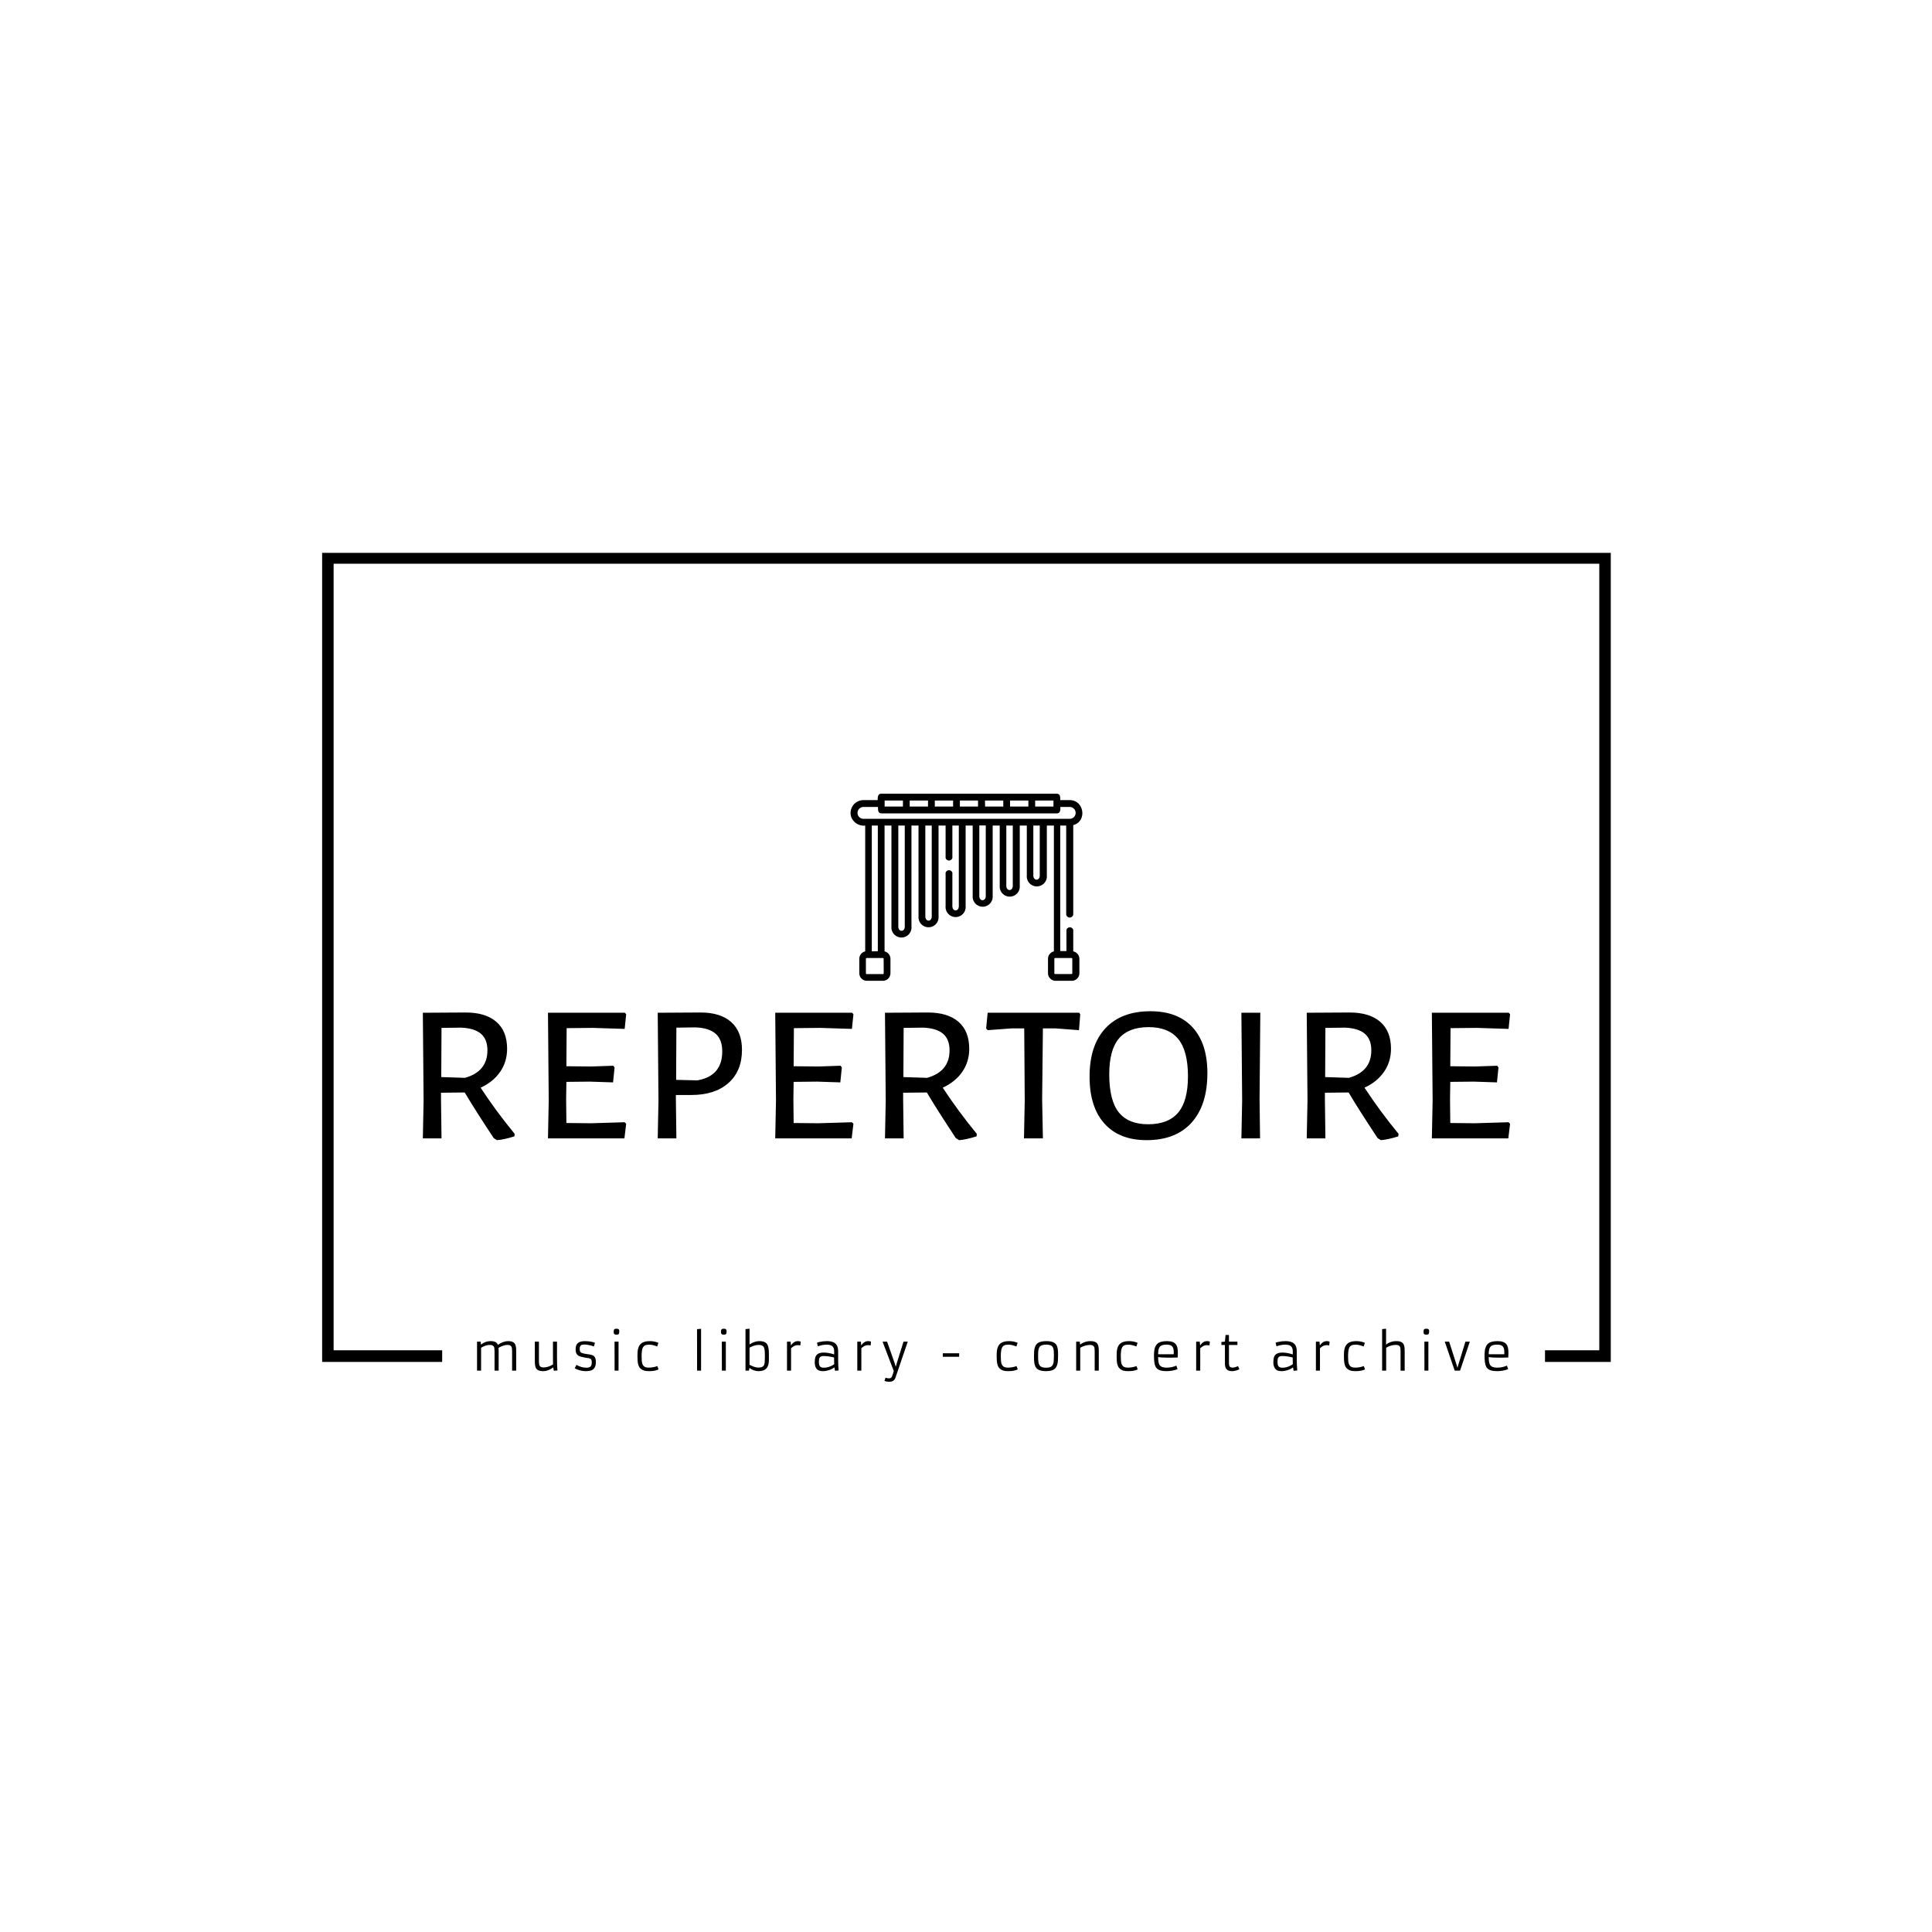 <svg xmlns="http://www.w3.org/2000/svg" version="1.1" xmlns:xlink="http://www.w3.org/1999/xlink" xmlns:svgjs="http://svgjs.dev/svgjs" width="1500" height="1500" viewBox="0 0 1500 1500"><rect width="1500" height="1500" fill="#ffffff"></rect><g transform="matrix(0.667,0,0,0.667,250.107,429.236)"><svg viewBox="0 0 375 241" data-background-color="#143b38" preserveAspectRatio="xMidYMid meet" height="964" width="1500" xmlns="http://www.w3.org/2000/svg" xmlns:xlink="http://www.w3.org/1999/xlink"><g id="tight-bounds" transform="matrix(1,0,0,1,-0.04,-0.213)"><svg viewBox="0 0 375.08 241.427" height="241.427" width="375.08"><g><svg></svg></g><g><svg viewBox="0 0 375.08 241.427" height="241.427" width="375.08"><g transform="matrix(1,0,0,1,-10.22,-5.773)"><path d="M10.22 241.427v-235.654h375.08v235.654l-19.181 0 0-3.383h15.798v-228.888h-368.314v228.888h31.588l0 3.383z" fill="#000000" fill-rule="nonzero" stroke="none" stroke-width="1" stroke-linecap="butt" stroke-linejoin="miter" stroke-miterlimit="10" stroke-dasharray="" stroke-dashoffset="0" font-family="none" font-weight="none" font-size="none" text-anchor="none" style="mix-blend-mode: normal" data-fill-palette-color="tertiary"></path><g><path transform="translate(53.74,243.97) scale(0.291,0.291)" d="M18.24-25.73v0c-2.653 0-5.55 0.937-8.69 2.81v0 22.92h-4.06v-29.05h3.57l0.39 3c2.847-2.327 6.037-3.49 9.57-3.49v0c2.02 0 3.61 0.29 4.77 0.87 1.167 0.573 2.01 1.52 2.53 2.84v0c3.593-2.473 7.01-3.71 10.25-3.71v0c3.06 0 5.183 0.7 6.37 2.1v0c1.14 1.347 1.71 3.747 1.71 7.2v0 20.24h-4.1v-19.48c0-2.347-0.227-3.857-0.68-4.53-0.46-0.673-1.003-1.13-1.63-1.37-0.627-0.233-1.357-0.35-2.19-0.35-0.84 0-1.63 0.077-2.37 0.23-0.74 0.153-1.493 0.36-2.26 0.62v0c-1.547 0.54-3.027 1.223-4.44 2.05v0c0.08 0.98 0.12 1.843 0.12 2.59v0 20.24h-4.1v-19.48c0-2.347-0.23-3.857-0.69-4.53-0.453-0.673-0.993-1.13-1.62-1.37-0.627-0.233-1.443-0.35-2.45-0.35zM85.46-29.05v16.26c0 5.367 0.153 9.563 0.46 12.59v0l-3.64 0.3-0.58-3.44c-1.907 1.573-4.13 2.71-6.67 3.41v0c-1.007 0.28-2.207 0.42-3.6 0.42-1.387 0-2.63-0.167-3.73-0.5-1.1-0.333-1.977-0.867-2.63-1.6v0c-1.187-1.32-1.78-3.72-1.78-7.2v0-20.24h4.1v19.58c0 2.34 0.23 3.85 0.69 4.53 0.453 0.673 0.993 1.127 1.62 1.36 0.627 0.24 1.37 0.36 2.23 0.36 0.867 0 1.703-0.07 2.51-0.21 0.8-0.14 1.607-0.34 2.42-0.6v0c1.713-0.553 3.26-1.31 4.64-2.27v0-0.02c-0.06-1.24-0.09-3.65-0.09-7.23v0-15.5zM103.14-2.39l1.76-3.37c3.353 1.873 6.723 2.81 10.11 2.81v0c2.813 0 4.463-1.003 4.95-3.01v0c0.167-0.68 0.25-1.513 0.25-2.5 0-0.987-0.113-1.75-0.34-2.29-0.227-0.547-0.61-0.957-1.15-1.23-0.54-0.267-1.253-0.463-2.14-0.59-0.887-0.133-2.013-0.317-3.38-0.55-1.367-0.24-2.62-0.507-3.76-0.8-1.14-0.293-2.107-0.717-2.9-1.27v0c-1.693-1.187-2.507-3.187-2.44-6v0-0.61c0-2.967 0.977-5.077 2.93-6.33v0c1.887-1.233 5.003-1.653 9.35-1.26v0c2.96 0.273 5.32 0.783 7.08 1.53v0l-1.15 3.69c-1.953-0.833-4.297-1.437-7.03-1.81v0c-0.847-0.113-1.64-0.17-2.38-0.17-0.74 0-1.413 0.057-2.02 0.17-0.6 0.113-1.103 0.327-1.51 0.64v0c-0.78 0.633-1.187 1.813-1.22 3.54v0c-0.047 2.033 0.523 3.327 1.71 3.88v0c1.14 0.54 2.49 0.91 4.05 1.11 1.56 0.207 2.837 0.387 3.83 0.54 0.993 0.153 1.897 0.36 2.71 0.62 0.813 0.26 1.513 0.677 2.1 1.25v0c1.22 1.153 1.813 3.163 1.78 6.03v0c-0.08 4.993-2.163 7.84-6.25 8.54v0c-1.233 0.213-2.47 0.32-3.71 0.32-1.233 0-2.367-0.077-3.4-0.23-1.033-0.16-2.023-0.377-2.97-0.65v0c-1.787-0.507-3.407-1.173-4.86-2zM144.97-36.01v0c-1.087 0-1.787-0.153-2.1-0.46v0c-0.487-0.507-0.73-1.203-0.73-2.09 0-0.887 0.053-1.523 0.16-1.91 0.107-0.38 0.267-0.677 0.48-0.89v0c0.387-0.387 0.983-0.58 1.79-0.58 0.807 0 1.383 0.04 1.73 0.12 0.353 0.08 0.643 0.233 0.87 0.46v0c0.393 0.393 0.59 1.033 0.59 1.92 0 0.887-0.047 1.52-0.14 1.9-0.087 0.387-0.237 0.693-0.45 0.92v0c-0.407 0.407-1.14 0.61-2.2 0.61zM143.05 0l-0.05-29.05h4v29.05zM185.78-4.59l1.22 3.3c-2.26 1.187-5.36 1.78-9.3 1.78v0c-2.327 0-4.037-0.18-5.13-0.54v0c-2.78-0.94-4.603-2.543-5.47-4.81v0c-0.6-1.58-0.95-3.28-1.05-5.1-0.093-1.827-0.14-3.367-0.14-4.62 0-1.253 0.03-2.477 0.09-3.67 0.067-1.193 0.227-2.343 0.48-3.45 0.253-1.107 0.64-2.137 1.16-3.09 0.52-0.953 1.227-1.787 2.12-2.5v0c1.94-1.5 4.723-2.25 8.35-2.25v0c2.673 0 5.133 0.39 7.38 1.17v0c0.6 0.193 1.053 0.38 1.36 0.56v0l-1.22 3.62c-3.12-1.207-5.68-1.81-7.68-1.81-1.993 0-3.457 0.227-4.39 0.68-0.933 0.46-1.663 1.153-2.19 2.08v0c-0.873 1.593-1.31 4.523-1.31 8.79v0c0 1.707 0.057 3.263 0.17 4.67 0.113 1.407 0.397 2.617 0.85 3.63v0c0.96 2.08 2.943 3.12 5.95 3.12 3 0 5.917-0.52 8.75-1.56zM225.54 0l-0.05-41.5 4.03-0.35v41.85zM252.26-36.01v0c-1.087 0-1.787-0.153-2.1-0.46v0c-0.487-0.507-0.73-1.203-0.73-2.09 0-0.887 0.053-1.523 0.16-1.91 0.107-0.38 0.263-0.677 0.47-0.89v0c0.393-0.387 0.993-0.58 1.8-0.58 0.807 0 1.383 0.04 1.73 0.12 0.353 0.08 0.643 0.233 0.87 0.46v0c0.393 0.393 0.59 1.033 0.59 1.92 0 0.887-0.047 1.52-0.14 1.9-0.087 0.387-0.237 0.693-0.45 0.92v0c-0.407 0.407-1.14 0.61-2.2 0.61zM250.33 0l-0.05-29.05h4.01v29.05zM277.91-2.71v0l-0.52 2.71h-3.44v-41.55l4.05-0.39v15.67c3.373-2.18 6.63-3.27 9.77-3.27v0c4.36 0 7.127 1.343 8.3 4.03v0c0.733 1.693 1.15 4.07 1.25 7.13v0c0.027 1.48 0.04 3.107 0.04 4.88v0 1.95c0 2.233-0.14 3.91-0.42 5.03-0.287 1.127-0.65 2.09-1.09 2.89-0.44 0.807-1.043 1.513-1.81 2.12v0c-1.66 1.333-4.037 2-7.13 2-3.087 0-6.087-1.067-9-3.2zM278-23.05v17.14c3.453 1.873 6.36 2.81 8.72 2.81v0h0.29c2.787 0 4.577-0.773 5.37-2.32v0c0.427-0.78 0.687-1.797 0.78-3.05 0.1-1.253 0.15-2.76 0.15-4.52v0-3.51c0-3.633-0.413-6.077-1.24-7.33v0c-0.813-1.253-2.36-1.88-4.64-1.88v0h-0.61c-2.033 0-4.393 0.603-7.08 1.81v0c-0.7 0.307-1.28 0.59-1.74 0.85zM325.89-25.51v0c-2.087 0-4.21 1.04-6.37 3.12v0 22.39h-4.06v-29.05h3.57l0.39 3.85c0.767-1.187 1.593-2.113 2.48-2.78 0.887-0.667 1.613-1.073 2.18-1.22v0c0.813-0.227 1.587-0.34 2.32-0.34 0.733 0 1.653 0.147 2.76 0.44v0l-0.37 3.88c-0.827-0.193-1.793-0.29-2.9-0.29zM366.62-19.41v9.11c0 3.24 0.153 6.607 0.46 10.1v0l-3.61 0.3-0.61-3.4c-2.067 1.66-4.8 2.817-8.2 3.47v0c-1.107 0.213-2.093 0.32-2.96 0.32-0.86 0-1.62-0.04-2.28-0.12-0.66-0.087-1.293-0.247-1.9-0.48-0.613-0.233-1.18-0.563-1.7-0.99-0.52-0.42-0.977-0.98-1.37-1.68v0c-0.827-1.48-1.24-3.26-1.24-5.34 0-2.073 0.15-3.683 0.45-4.83 0.3-1.147 0.8-2.103 1.5-2.87v0c1.387-1.513 3.713-2.27 6.98-2.27 3.273 0 6.767 0.617 10.48 1.85v0-3.17c0-3.533-1.457-5.623-4.37-6.27v0c-0.947-0.213-2.03-0.32-3.25-0.32v0c-2.787 0-5.677 0.553-8.67 1.66v0l-0.9-3.52c0.827-0.553 2.943-1.05 6.35-1.49v0c1.073-0.127 2.363-0.19 3.87-0.19 1.5 0 2.977 0.18 4.43 0.54 1.447 0.353 2.65 0.937 3.61 1.75v0c1.953 1.613 2.93 4.227 2.93 7.84zM362.52-13.18v0c-3.807-0.96-7.323-1.44-10.55-1.44v0c-1.987 0-3.303 0.567-3.95 1.7v0c-0.44 0.8-0.66 1.98-0.66 3.54 0 1.567 0.083 2.7 0.25 3.4 0.173 0.7 0.457 1.277 0.85 1.73v0c0.76 0.867 2.02 1.3 3.78 1.3v0c2.753 0 5.48-0.71 8.18-2.13v0c0.827-0.42 1.577-0.89 2.25-1.41v0c-0.1-1.76-0.15-3.99-0.15-6.69zM396.17-25.51v0c-2.08 0-4.203 1.04-6.37 3.12v0 22.39h-4.05v-29.05h3.56l0.39 3.85c0.767-1.187 1.593-2.113 2.48-2.78 0.887-0.667 1.613-1.073 2.18-1.22v0c0.813-0.227 1.587-0.34 2.32-0.34 0.733 0 1.653 0.147 2.76 0.44v0l-0.36 3.88c-0.833-0.193-1.803-0.29-2.91-0.29zM412.93 10.21l1.1-3.18c1.187 0.427 2.157 0.64 2.91 0.64 0.76 0 1.257-0.023 1.49-0.07 0.24-0.04 0.48-0.123 0.72-0.25v0c0.573-0.313 0.997-0.82 1.27-1.52v0c0.687-1.66 1.283-3.48 1.79-5.46v0l-11.21-29.42h4.52l7.56 21.41 1.15 3.76 1.05-3.79 6.69-21.38h4.25l-12.26 35.93c-0.893 2.8-2.96 4.2-6.2 4.2v0c-2.047 0-3.657-0.29-4.83-0.87zM471.25-13.87v-3.54h16.38v3.54zM545-4.59l1.22 3.3c-2.267 1.187-5.367 1.78-9.3 1.78v0c-2.333 0-4.043-0.18-5.13-0.54v0c-2.787-0.94-4.61-2.543-5.47-4.81v0c-0.6-1.58-0.95-3.28-1.05-5.1-0.1-1.827-0.15-3.367-0.15-4.62 0-1.253 0.033-2.477 0.1-3.67 0.067-1.193 0.227-2.343 0.48-3.45 0.253-1.107 0.64-2.137 1.16-3.09 0.52-0.953 1.227-1.787 2.12-2.5v0c1.94-1.5 4.723-2.25 8.35-2.25v0c2.667 0 5.123 0.39 7.37 1.17v0c0.607 0.193 1.063 0.38 1.37 0.56v0l-1.22 3.62c-3.127-1.207-5.687-1.81-7.68-1.81-1.993 0-3.457 0.227-4.39 0.68-0.94 0.46-1.67 1.153-2.19 2.08v0c-0.88 1.593-1.32 4.523-1.32 8.79v0c0 1.707 0.057 3.263 0.17 4.67 0.12 1.407 0.407 2.617 0.86 3.63v0c0.96 2.08 2.94 3.12 5.94 3.12 3.007 0 5.927-0.52 8.76-1.56zM562.44-14.45v0c0-3.7 0.187-6.28 0.56-7.74 0.373-1.467 0.833-2.627 1.38-3.48 0.547-0.853 1.283-1.567 2.21-2.14v0c1.853-1.153 4.597-1.73 8.23-1.73v0c5.24 0 8.607 1.293 10.1 3.88v0c0.9 1.56 1.413 3.767 1.54 6.62v0c0.047 1.347 0.07 2.833 0.07 4.46 0 1.633-0.05 3.153-0.15 4.56-0.107 1.407-0.317 2.67-0.63 3.79-0.307 1.127-0.737 2.11-1.29 2.95-0.553 0.833-1.287 1.537-2.2 2.11v0c-1.787 1.107-4.4 1.66-7.84 1.66v0c-5.14 0-8.517-1.27-10.13-3.81v0c-0.993-1.58-1.57-3.793-1.73-6.64v0c-0.08-1.367-0.12-2.863-0.12-4.49zM569.08-4.27c0.587 0.44 1.323 0.77 2.21 0.99 0.887 0.22 2.1 0.33 3.64 0.33 1.533 0 2.827-0.22 3.88-0.66 1.047-0.44 1.837-1.147 2.37-2.12 0.527-0.967 0.86-2.223 1-3.77 0.133-1.547 0.2-3.343 0.2-5.39 0-2.053-0.06-3.763-0.18-5.13-0.12-1.367-0.427-2.497-0.92-3.39v0c-0.973-1.76-3.143-2.64-6.51-2.64v0c-3.567 0-5.887 0.88-6.96 2.64v0c-0.54 0.893-0.883 2.03-1.03 3.41-0.147 1.387-0.22 2.893-0.22 4.52 0 1.627 0.02 3.007 0.06 4.14 0.047 1.133 0.153 2.15 0.32 3.05 0.173 0.907 0.427 1.693 0.76 2.36 0.333 0.667 0.793 1.22 1.38 1.66zM618.38-25.73v0c-3.173 0-6.403 0.937-9.69 2.81v0 22.92h-4.06v-29.05h3.57l0.39 3c1.773-1.447 3.98-2.48 6.62-3.1v0c1.073-0.26 2.333-0.39 3.78-0.39 1.447 0 2.723 0.167 3.83 0.5 1.107 0.333 1.987 0.867 2.64 1.6v0c1.187 1.32 1.78 3.72 1.78 7.2v0 20.24h-4.1v-19.48c0-2.347-0.227-3.857-0.68-4.53-0.46-0.673-1.003-1.13-1.63-1.37-0.627-0.233-1.443-0.35-2.45-0.35zM664.97-4.59l1.22 3.3c-2.26 1.187-5.36 1.78-9.3 1.78v0c-2.327 0-4.037-0.18-5.13-0.54v0c-2.78-0.94-4.603-2.543-5.47-4.81v0c-0.6-1.58-0.95-3.28-1.05-5.1-0.093-1.827-0.14-3.367-0.14-4.62 0-1.253 0.03-2.477 0.09-3.67 0.067-1.193 0.227-2.343 0.48-3.45 0.253-1.107 0.64-2.137 1.16-3.09 0.52-0.953 1.227-1.787 2.12-2.5v0c1.94-1.5 4.723-2.25 8.35-2.25v0c2.673 0 5.133 0.39 7.38 1.17v0c0.6 0.193 1.053 0.38 1.36 0.56v0l-1.22 3.62c-3.12-1.207-5.677-1.81-7.67-1.81-2 0-3.467 0.227-4.4 0.68-0.933 0.46-1.66 1.153-2.18 2.08v0c-0.88 1.593-1.32 4.523-1.32 8.79v0c0 1.707 0.057 3.263 0.17 4.67 0.113 1.407 0.397 2.617 0.85 3.63v0c0.96 2.08 2.943 3.12 5.95 3.12 3 0 5.917-0.52 8.75-1.56zM704.82-5.03l1.2 3.49c-3.367 1.353-7.087 2.03-11.16 2.03v0c-2.36 0-4.36-0.243-6-0.73v0c-2.62-0.753-4.363-2.3-5.23-4.64v0c-0.793-2.2-1.19-5.457-1.19-9.77v0-1.24c0-5.16 1.073-8.783 3.22-10.87v0c1.933-1.853 5.163-2.78 9.69-2.78v0c4.413 0 7.423 1.09 9.03 3.27v0c0.787 1.06 1.303 2.343 1.55 3.85 0.253 1.5 0.38 2.933 0.38 4.3v0c0 2.133-0.047 3.787-0.14 4.96v0c-2.3 0.1-4.36 0.15-6.18 0.15v0c0 0-1.31 0-3.93 0v0c-4.1 0-7.257-0.18-9.47-0.54v0c0 3.747 0.47 6.36 1.41 7.84v0c1.16 1.807 3.463 2.71 6.91 2.71 3.453 0 6.757-0.677 9.91-2.03zM686.59-16.41h15.6v-2.34c0-2.553-0.497-4.377-1.49-5.47v0c-1.107-1.22-3.02-1.83-5.74-1.83v0c-3.253 0-5.477 0.707-6.67 2.12v0c-1.133 1.353-1.7 3.86-1.7 7.52zM735.06-25.51v0c-2.087 0-4.21 1.04-6.37 3.12v0 22.39h-4.06v-29.05h3.57l0.39 3.85c0.76-1.187 1.587-2.113 2.48-2.78 0.887-0.667 1.613-1.073 2.18-1.22v0c0.813-0.227 1.587-0.34 2.32-0.34 0.733 0 1.653 0.147 2.76 0.44v0l-0.37 3.88c-0.827-0.193-1.793-0.29-2.9-0.29zM766.46-4.57l1.39 3.18c-2.653 1.253-5.1 1.88-7.34 1.88v0c-4.073 0-6.387-1.743-6.94-5.23v0c-0.127-0.827-0.19-2.03-0.19-3.61v0-17.31h-3.52v-3l3.52-0.39 0.63-6.64h3.4v6.64h8.47v3.39h-8.47v17.24c0 2 0.143 3.277 0.43 3.83v0c0.54 1.007 1.617 1.51 3.23 1.51 1.607 0 3.403-0.497 5.39-1.49zM825.25-19.41v9.11c0 3.24 0.153 6.607 0.46 10.1v0l-3.61 0.3-0.61-3.4c-2.067 1.66-4.803 2.817-8.21 3.47v0c-1.107 0.213-2.09 0.32-2.95 0.32-0.86 0-1.62-0.04-2.28-0.12-0.66-0.087-1.297-0.247-1.91-0.48-0.607-0.233-1.17-0.563-1.69-0.99-0.527-0.42-0.983-0.98-1.37-1.68v0c-0.833-1.48-1.25-3.26-1.25-5.34 0-2.073 0.15-3.683 0.45-4.83 0.307-1.147 0.81-2.103 1.51-2.87v0c1.38-1.513 3.707-2.27 6.98-2.27 3.273 0 6.763 0.617 10.47 1.85v0-3.17c0-3.533-1.457-5.623-4.37-6.27v0c-0.94-0.213-2.023-0.32-3.25-0.32v0c-2.78 0-5.667 0.553-8.66 1.66v0l-0.91-3.52c0.833-0.553 2.95-1.05 6.35-1.49v0c1.073-0.127 2.363-0.19 3.87-0.19 1.507 0 2.983 0.18 4.43 0.54 1.453 0.353 2.66 0.937 3.62 1.75v0c1.953 1.613 2.93 4.227 2.93 7.84zM821.14-13.18v0c-3.807-0.96-7.32-1.44-10.54-1.44v0c-1.987 0-3.307 0.567-3.96 1.7v0c-0.44 0.8-0.66 1.98-0.66 3.54 0 1.567 0.087 2.7 0.26 3.4 0.173 0.7 0.453 1.277 0.84 1.73v0c0.767 0.867 2.03 1.3 3.79 1.3v0c2.747 0 5.47-0.71 8.17-2.13v0c0.833-0.42 1.583-0.89 2.25-1.41v0c-0.1-1.76-0.15-3.99-0.15-6.69zM854.8-25.51v0c-2.087 0-4.213 1.04-6.38 3.12v0 22.39h-4.05v-29.05h3.57l0.39 3.85c0.76-1.187 1.583-2.113 2.47-2.78 0.893-0.667 1.623-1.073 2.19-1.22v0c0.813-0.227 1.587-0.34 2.32-0.34 0.733 0 1.653 0.147 2.76 0.44v0l-0.37 3.88c-0.827-0.193-1.793-0.29-2.9-0.29zM892.26-4.59l1.22 3.3c-2.267 1.187-5.367 1.78-9.3 1.78v0c-2.333 0-4.043-0.18-5.13-0.54v0c-2.787-0.94-4.61-2.543-5.47-4.81v0c-0.6-1.58-0.95-3.28-1.05-5.1-0.1-1.827-0.15-3.367-0.15-4.62 0-1.253 0.033-2.477 0.1-3.67 0.067-1.193 0.227-2.343 0.48-3.45 0.253-1.107 0.64-2.137 1.16-3.09 0.52-0.953 1.227-1.787 2.12-2.5v0c1.94-1.5 4.723-2.25 8.35-2.25v0c2.667 0 5.123 0.39 7.37 1.17v0c0.607 0.193 1.063 0.38 1.37 0.56v0l-1.22 3.62c-3.127-1.207-5.687-1.81-7.68-1.81-1.993 0-3.457 0.227-4.39 0.68-0.94 0.46-1.67 1.153-2.19 2.08v0c-0.88 1.593-1.32 4.523-1.32 8.79v0c0 1.707 0.057 3.263 0.17 4.67 0.12 1.407 0.407 2.617 0.86 3.63v0c0.96 2.08 2.94 3.12 5.94 3.12 3.007 0 5.927-0.52 8.76-1.56zM924.27-25.76v0c-3.24 0-6.453 0.937-9.64 2.81v0 22.95h-4.05v-41.55l3.95-0.39v15.89c1.68-1.433 3.86-2.467 6.54-3.1v0c1.08-0.26 2.35-0.39 3.81-0.39 1.467 0 2.753 0.167 3.86 0.5 1.107 0.333 1.987 0.867 2.64 1.6v0c1.173 1.32 1.76 3.72 1.76 7.2v0 20.24h-4.11v-19.51c0-2.34-0.227-3.85-0.68-4.53-0.453-0.673-0.993-1.127-1.62-1.36-0.627-0.24-1.447-0.36-2.46-0.36zM954.82-36.01v0c-1.087 0-1.787-0.153-2.1-0.46v0c-0.487-0.507-0.73-1.203-0.73-2.09 0-0.887 0.053-1.523 0.16-1.91 0.107-0.38 0.267-0.677 0.48-0.89v0c0.387-0.387 0.983-0.58 1.79-0.58 0.807 0 1.383 0.04 1.73 0.12 0.353 0.08 0.643 0.233 0.87 0.46v0c0.393 0.393 0.59 1.033 0.59 1.92 0 0.887-0.047 1.52-0.14 1.9-0.087 0.387-0.237 0.693-0.45 0.92v0c-0.407 0.407-1.14 0.61-2.2 0.61zM952.9 0l-0.05-29.05h4v29.05zM983.18 0l-9.96-29.05h4.37l7.61 23.7 0.74 2.42 0.68-2.42 7.28-23.7h4.41l-9.81 29.05zM1035.41-5.03l1.2 3.49c-3.373 1.353-7.093 2.03-11.16 2.03v0c-2.36 0-4.363-0.243-6.01-0.73v0c-2.62-0.753-4.36-2.3-5.22-4.64v0c-0.8-2.2-1.2-5.457-1.2-9.77v0-1.24c0-5.16 1.073-8.783 3.22-10.87v0c1.94-1.853 5.173-2.78 9.7-2.78v0c4.407 0 7.417 1.09 9.03 3.27v0c0.78 1.06 1.297 2.343 1.55 3.85 0.253 1.5 0.38 2.933 0.38 4.3v0c0 2.133-0.05 3.787-0.15 4.96v0c-2.293 0.1-4.353 0.15-6.18 0.15v0c0 0-1.31 0-3.93 0v0c-4.1 0-7.257-0.18-9.47-0.54v0c0 3.747 0.473 6.36 1.42 7.84v0c1.153 1.807 3.457 2.71 6.91 2.71 3.447 0 6.75-0.677 9.91-2.03zM1017.17-16.41h15.6v-2.34c0-2.553-0.497-4.377-1.49-5.47v0c-1.107-1.22-3.017-1.83-5.73-1.83v0c-3.26 0-5.483 0.707-6.67 2.12v0c-1.14 1.353-1.71 3.86-1.71 7.52z" fill="#000000" fill-rule="nonzero" stroke="none" stroke-width="1" stroke-linecap="butt" stroke-linejoin="miter" stroke-miterlimit="10" stroke-dasharray="" stroke-dashoffset="0" font-family="none" font-weight="none" font-size="none" text-anchor="none" style="mix-blend-mode: normal" data-fill-palette-color="secondary"></path></g></g><g transform="matrix(1,0,0,1,29.332,70.309)"><svg viewBox="0 0 316.416 100.809" height="100.809" width="316.416"><g><svg viewBox="0 0 316.416 100.809" height="100.809" width="316.416"><g><svg viewBox="0 0 316.416 100.809" height="100.809" width="316.416"><g transform="matrix(1,0,0,1,0,63.294)"><svg viewBox="0 0 316.416 37.515" height="37.515" width="316.416"><g id="textblocktransform"><svg viewBox="0 0 316.416 37.515" height="37.515" width="316.416" id="textblock"><g><svg viewBox="0 0 316.416 37.515" height="37.515" width="316.416"><g transform="matrix(1,0,0,1,0,0)"><svg width="316.416" viewBox="4.5 -25.2 215.48 25.55" height="37.515" data-palette-color="#e4cec5"><path d="M15.95-10.05Q19-5.4 22.7-0.9L22.7-0.9 22.65-0.4Q20.55 0.25 19.2 0.35L19.2 0.35 18.55-0.05Q14.75-5.8 12.8-9.1L12.8-9.1 8.1-9.05 8.1-7.8 8.2 0 4.5 0 4.65-7.5 4.5-24.9 13-24.95Q16.95-24.95 19.07-23.1 21.2-21.25 21.2-17.75L21.2-17.75Q21.2-15.2 19.83-13.2 18.45-11.2 15.95-10.05L15.95-10.05ZM8.2-21.9L8.15-12.15 12.85-12Q17.3-13.25 17.3-17.45L17.3-17.45Q17.3-19.65 16-20.75 14.7-21.85 12.05-21.95L12.05-21.95 8.2-21.9ZM37.85-3L44.5-3.2 44.8-2.9 44.45 0 29.3 0 29.45-7.5 29.3-24.9 44.55-24.9 44.8-24.6 44.5-21.7 38.2-21.9 33-21.85 32.95-14.3 37.9-14.25 42.25-14.4 42.5-14.05 42.2-11.1 37.6-11.25 32.95-11.2 32.9-7.8 32.95-3.05 37.85-3ZM59.55-24.95Q63.5-24.95 65.62-23.05 67.75-21.15 67.75-17.55L67.75-17.55Q67.75-13.35 65.07-10.98 62.4-8.6 57.7-8.6L57.7-8.6 54.65-8.6 54.65-7.8 54.75 0 51.05 0 51.2-7.5 51.05-24.9 59.55-24.95ZM58.9-11.5Q63.84-12.35 63.84-17.25L63.84-17.25Q63.84-19.6 62.52-20.75 61.2-21.9 58.55-22L58.55-22 54.75-21.95 54.7-11.6 58.9-11.5ZM82.89-3L89.54-3.2 89.84-2.9 89.49 0 74.34 0 74.49-7.5 74.34-24.9 89.59-24.9 89.84-24.6 89.54-21.7 83.24-21.9 78.04-21.85 77.99-14.3 82.94-14.25 87.29-14.4 87.54-14.05 87.24-11.1 82.64-11.25 77.99-11.2 77.94-7.8 77.99-3.05 82.89-3ZM107.54-10.05Q110.59-5.4 114.29-0.9L114.29-0.9 114.24-0.4Q112.14 0.25 110.79 0.35L110.79 0.35 110.14-0.05Q106.34-5.8 104.39-9.1L104.39-9.1 99.69-9.05 99.69-7.8 99.79 0 96.09 0 96.24-7.5 96.09-24.9 104.59-24.95Q108.54-24.95 110.67-23.1 112.79-21.25 112.79-17.75L112.79-17.75Q112.79-15.2 111.42-13.2 110.04-11.2 107.54-10.05L107.54-10.05ZM99.79-21.9L99.74-12.15 104.44-12Q108.89-13.25 108.89-17.45L108.89-17.45Q108.89-19.65 107.59-20.75 106.29-21.85 103.64-21.95L103.64-21.95 99.79-21.9ZM134.59-24.9L134.79-24.6 134.54-21.45 129.89-21.8 127.39-21.8 127.24-7.8 127.39 0 123.64 0 123.79-7.5 123.69-21.8 121.19-21.8 116.44-21.45 116.14-21.8 116.44-24.9 134.59-24.9ZM148.69-25.2Q154.14-25.2 157.06-22 159.99-18.8 159.99-12.95L159.99-12.95Q159.99-6.6 156.86-3.13 153.74 0.35 147.94 0.35L147.94 0.35Q142.54 0.35 139.59-2.93 136.64-6.2 136.64-12.25L136.64-12.25Q136.64-18.45 139.79-21.83 142.94-25.2 148.69-25.2L148.69-25.2ZM148.34-22.05Q144.39-22.05 142.46-19.8 140.54-17.55 140.54-12.7L140.54-12.7Q140.54-7.5 142.44-5.15 144.34-2.8 148.24-2.8L148.24-2.8Q152.24-2.8 154.19-5.1 156.14-7.4 156.14-12.3L156.14-12.3Q156.14-17.35 154.21-19.7 152.29-22.05 148.34-22.05L148.34-22.05ZM170.48-24.9L170.33-7.8 170.43 0 166.73 0 166.88-7.5 166.73-24.9 170.48-24.9ZM191.13-10.05Q194.18-5.4 197.88-0.9L197.88-0.9 197.83-0.4Q195.73 0.25 194.38 0.35L194.38 0.35 193.73-0.05Q189.93-5.8 187.98-9.1L187.98-9.1 183.28-9.05 183.28-7.8 183.38 0 179.68 0 179.83-7.5 179.68-24.9 188.18-24.95Q192.13-24.95 194.25-23.1 196.38-21.25 196.38-17.75L196.38-17.75Q196.38-15.2 195-13.2 193.63-11.2 191.13-10.05L191.13-10.05ZM183.38-21.9L183.33-12.15 188.03-12Q192.48-13.25 192.48-17.45L192.48-17.45Q192.48-19.65 191.18-20.75 189.88-21.85 187.23-21.95L187.23-21.95 183.38-21.9ZM213.03-3L219.68-3.2 219.98-2.9 219.63 0 204.48 0 204.63-7.5 204.48-24.9 219.73-24.9 219.98-24.6 219.68-21.7 213.38-21.9 208.18-21.85 208.13-14.3 213.08-14.25 217.43-14.4 217.68-14.05 217.38-11.1 212.78-11.25 208.13-11.2 208.08-7.8 208.13-3.05 213.03-3Z" opacity="1" transform="matrix(1,0,0,1,0,0)" fill="#000000" class="wordmark-text-0" data-fill-palette-color="primary" id="text-0"></path></svg></g></svg></g></svg></g></svg></g><g transform="matrix(1,0,0,1,124.485,0)"><svg viewBox="0 0 67.447 54.438" height="54.438" width="67.447"><g><svg xmlns="http://www.w3.org/2000/svg" viewBox="16.852 21.72 65.727 53.05" x="0" y="0" height="54.438" width="67.447" class="icon-icon-0" data-fill-palette-color="accent" id="icon-0"><g data-name="Capa 2" fill="#d7ea21" data-fill-palette-color="accent"><path d="M80 55.84V30.62c4-1.09 3.1-7.09-1-7.09H76.31c0-0.72 0.09-1.81-1-1.81H25.54c-1 0-1 1.09-1 1.81H20.45A3.65 3.65 0 0 0 17 28.21 3.81 3.81 0 0 0 21 30.75V66.43a2.15 2.15 0 0 0-1.67 2.1v4.08a2.16 2.16 0 0 0 2.15 2.16H26a2.16 2.16 0 0 0 2.16-2.16V68.53a2.17 2.17 0 0 0-1.67-2.1V30.75h1.95V59.4a2.85 2.85 0 1 0 5.68 0V30.75h2V56.5a2.85 2.85 0 1 0 5.68 0V30.75h2v9.19a1 1 0 0 0 1.92 0V30.75h1.83V53.6c0 1.61-1.83 1.61-1.83 0V44.13a1 1 0 0 0-1.92 0V53.6a2.85 2.85 0 1 0 5.68 0V30.75h2v20a2.84 2.84 0 1 0 5.67 0v-20h2V47.81a2.85 2.85 0 1 0 5.68 0V30.75h2V44.91a2.85 2.85 0 1 0 5.68 0V30.75h2V66.43a2.15 2.15 0 0 0-1.67 2.1v4.08a2.16 2.16 0 0 0 2.15 2.16h4.59a2.16 2.16 0 0 0 2.16-2.16V68.53A2.17 2.17 0 0 0 80 66.43V60.34a1 1 0 0 0-1.93 0v6H76.31V30.75H78V55.84A1 1 0 0 0 80 55.84ZM69.2 23.64h5.19v1.71H69.2Zm-7.12 0h5.19v1.71H62.08Zm-7.11 0h5.19v1.71H55Zm-7.12 0H53v1.71H47.85Zm-7.11 0h5.19v1.71H40.74Zm-7.12 0h5.19v1.71H33.62Zm-7.11 0H31.7v1.71H26.51Zm-0.26 49a0.23 0.23 0 0 1-0.23 0.23H21.43a0.23 0.23 0 0 1-0.23-0.23V68.53a0.24 0.24 0 0 1 0.23-0.23H26a0.23 0.23 0 0 1 0.23 0.23Zm-3.38-6.23V30.75h1.71V66.38Zm9.35-7c0 1.59-1.83 1.55-1.83 0V30.75h1.83Zm7.65-2.9c0 1.61-1.82 1.57-1.82 0V30.75h1.82Zm15.32-5.79c0 1.6-1.83 1.6-1.83 0v-20h1.83Zm7.66-2.9c0 1.61-1.83 1.6-1.83 0V30.75h1.83Zm7.65-2.9c0 1.59-1.82 1.55-1.82 0V30.75H70.5Zm9 23.39a0.23 0.23 0 0 1 0.23 0.23v4.08a0.23 0.23 0 0 1-0.23 0.23H74.87a0.23 0.23 0 0 1-0.23-0.23V68.53a0.23 0.23 0 0 1 0.23-0.23Zm-59-39.48a1.68 1.68 0 0 1-1.68-1.68 1.7 1.7 0 0 1 1.68-1.68h4.13c0 0.72-0.08 1.82 1 1.82H75.35c1.05 0 1-1.1 1-1.82H79a1.68 1.68 0 0 1 0 3.36Z" fill="#000000" data-fill-palette-color="accent"></path></g></svg></g></svg></g><g></g></svg></g></svg></g></svg></g></svg></g><defs></defs></svg><rect width="375.08" height="241.427" fill="none" stroke="none" visibility="hidden"></rect></g></svg></g></svg>